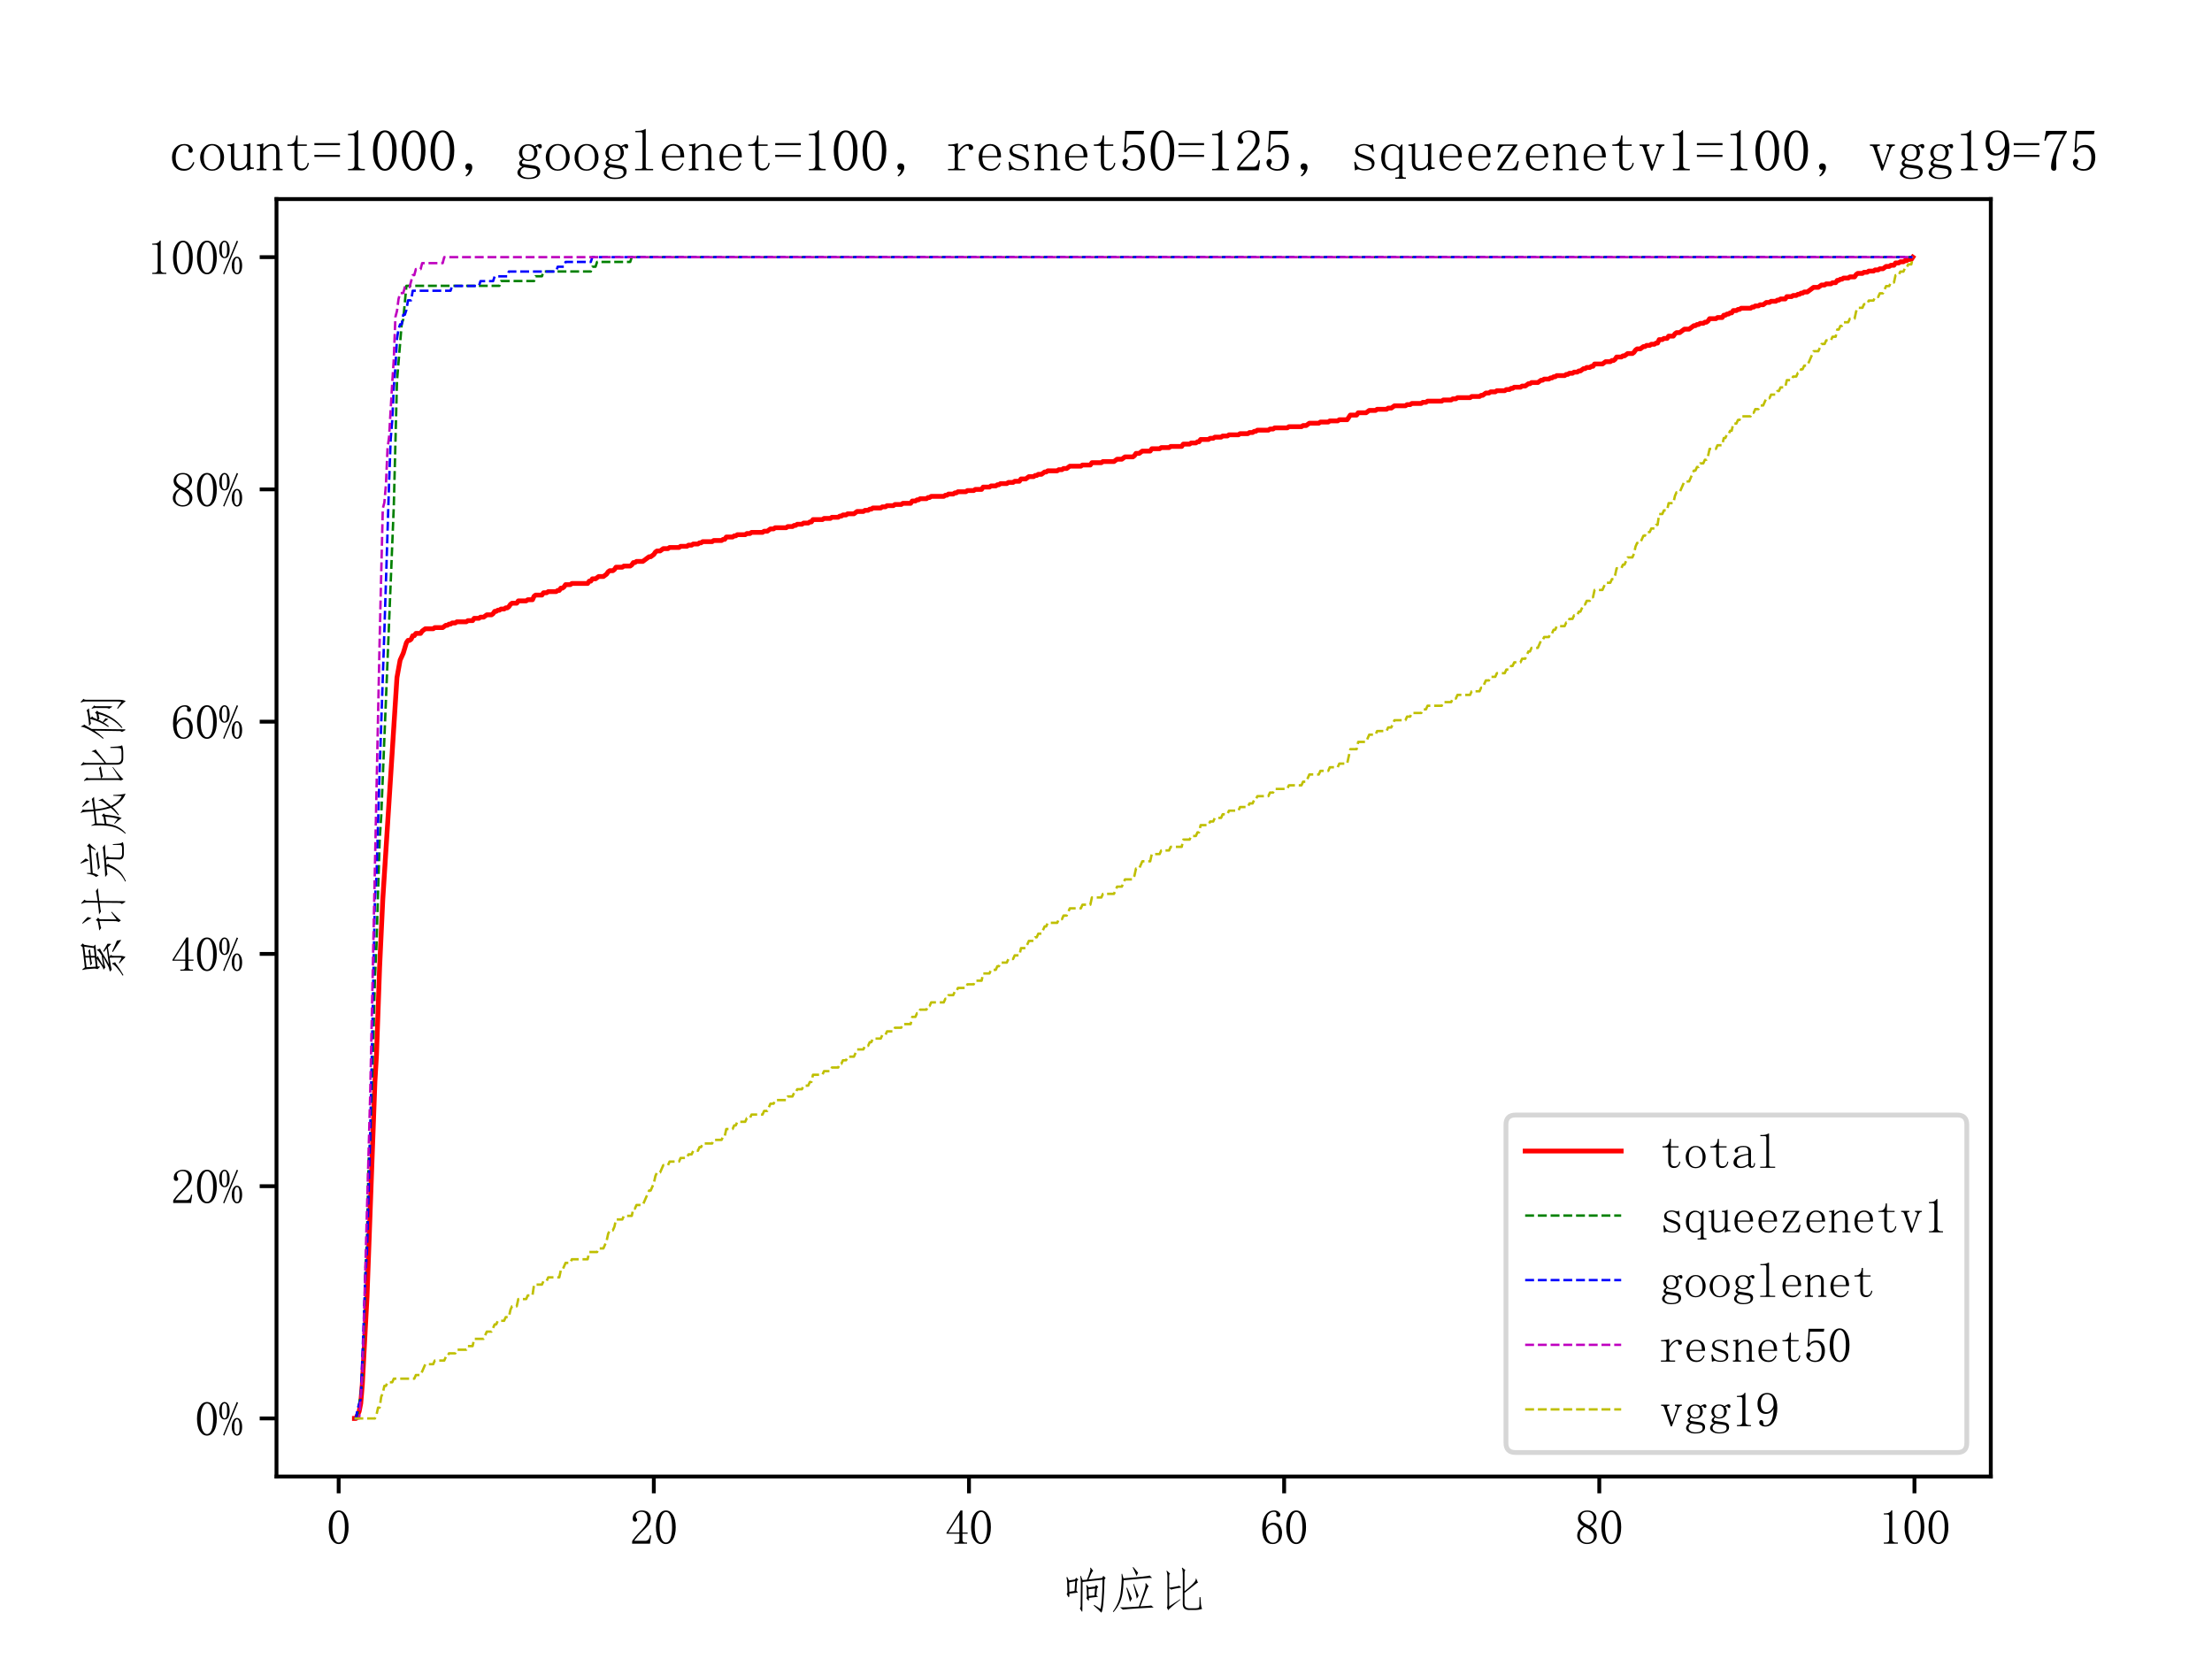 <?xml version="1.0" encoding="utf-8" standalone="no"?>
<!DOCTYPE svg PUBLIC "-//W3C//DTD SVG 1.1//EN"
  "http://www.w3.org/Graphics/SVG/1.1/DTD/svg11.dtd">
<svg xmlns:xlink="http://www.w3.org/1999/xlink" width="460.8pt" height="345.6pt" viewBox="0 0 460.8 345.6" xmlns="http://www.w3.org/2000/svg" version="1.1">
 <defs>
  <style type="text/css">*{stroke-linejoin: round; stroke-linecap: butt}</style>
 </defs>
 <g id="figure_1">
  <g id="patch_1">
   <path d="M 0 345.6 
L 460.8 345.6 
L 460.8 0 
L 0 0 
z
" style="fill: #ffffff"/>
  </g>
  <g id="axes_1">
   <g id="patch_2">
    <path d="M 57.6 307.584 
L 414.72 307.584 
L 414.72 41.472 
L 57.6 41.472 
z
" style="fill: #ffffff"/>
   </g>
   <g id="matplotlib.axis_1">
    <g id="xtick_1">
     <g id="line2d_1">
      <defs>
       <path id="mc0ac0da31e" d="M 0 0 
L 0 3.5 
" style="stroke: #000000; stroke-width: 0.8"/>
      </defs>
      <g>
       <use xlink:href="#mc0ac0da31e" x="70.55" y="307.584" style="stroke: #000000; stroke-width: 0.8"/>
      </g>
     </g>
     <g id="text_1">
      <!-- 0 -->
      <g transform="translate(68.05 321.576)scale(0.1 -0.1)">
       <defs>
        <path id="FangSong-30" d="M 1575 4125 
Q 1225 4125 987 3587 
Q 750 3050 750 2150 
Q 750 1200 987 675 
Q 1225 150 1575 150 
Q 1950 150 2162 675 
Q 2375 1200 2375 2150 
Q 2375 3050 2175 3587 
Q 1975 4125 1575 4125 
z
M 1575 -50 
Q 1025 -50 650 525 
Q 275 1100 275 2150 
Q 275 3125 637 3725 
Q 1000 4325 1575 4325 
Q 2125 4325 2487 3750 
Q 2850 3175 2850 2150 
Q 2850 1125 2487 537 
Q 2125 -50 1575 -50 
z
" transform="scale(0.016)"/>
       </defs>
       <use xlink:href="#FangSong-30"/>
      </g>
     </g>
    </g>
    <g id="xtick_2">
     <g id="line2d_2">
      <g>
       <use xlink:href="#mc0ac0da31e" x="136.203" y="307.584" style="stroke: #000000; stroke-width: 0.8"/>
      </g>
     </g>
     <g id="text_2">
      <!-- 20 -->
      <g transform="translate(131.203 321.576)scale(0.1 -0.1)">
       <defs>
        <path id="FangSong-32" d="M 2300 3225 
Q 2300 3675 2100 3912 
Q 1900 4150 1500 4150 
Q 1200 4150 987 3987 
Q 775 3825 775 3575 
Q 775 3425 862 3325 
Q 950 3225 950 3125 
Q 950 3000 887 2937 
Q 825 2875 700 2875 
Q 550 2875 462 2962 
Q 375 3050 375 3250 
Q 375 3775 750 4050 
Q 1125 4325 1550 4325 
Q 2150 4325 2437 4025 
Q 2725 3725 2725 3275 
Q 2725 2975 2587 2675 
Q 2450 2375 2150 2100 
Q 1425 1400 1037 962 
Q 650 525 575 375 
L 2050 375 
Q 2275 375 2425 550 
Q 2575 725 2625 1075 
L 2775 1075 
L 2625 0 
L 300 0 
L 300 325 
Q 425 550 712 900 
Q 1000 1250 1475 1725 
Q 1900 2150 2100 2525 
Q 2300 2900 2300 3225 
z
" transform="scale(0.016)"/>
       </defs>
       <use xlink:href="#FangSong-32"/>
       <use xlink:href="#FangSong-30" x="50"/>
      </g>
     </g>
    </g>
    <g id="xtick_3">
     <g id="line2d_3">
      <g>
       <use xlink:href="#mc0ac0da31e" x="201.856" y="307.584" style="stroke: #000000; stroke-width: 0.8"/>
      </g>
     </g>
     <g id="text_3">
      <!-- 40 -->
      <g transform="translate(196.856 321.576)scale(0.1 -0.1)">
       <defs>
        <path id="FangSong-34" d="M 2275 475 
Q 2275 300 2375 225 
Q 2475 150 2650 150 
L 2875 150 
L 2875 0 
L 1225 0 
L 1225 150 
L 1500 150 
Q 1700 150 1787 225 
Q 1875 300 1875 475 
L 1875 1300 
L 200 1300 
L 200 1425 
L 2025 4325 
L 2275 4325 
L 2275 1450 
L 2950 1450 
L 2950 1300 
L 2275 1300 
L 2275 475 
z
M 1850 3700 
L 425 1450 
L 1875 1450 
L 1875 3700 
L 1850 3700 
z
" transform="scale(0.016)"/>
       </defs>
       <use xlink:href="#FangSong-34"/>
       <use xlink:href="#FangSong-30" x="50"/>
      </g>
     </g>
    </g>
    <g id="xtick_4">
     <g id="line2d_4">
      <g>
       <use xlink:href="#mc0ac0da31e" x="267.509" y="307.584" style="stroke: #000000; stroke-width: 0.8"/>
      </g>
     </g>
     <g id="text_4">
      <!-- 60 -->
      <g transform="translate(262.509 321.576)scale(0.1 -0.1)">
       <defs>
        <path id="FangSong-36" d="M 750 1700 
Q 750 950 1012 537 
Q 1275 125 1650 125 
Q 2025 125 2225 400 
Q 2425 675 2425 1425 
Q 2425 1925 2212 2200 
Q 2000 2475 1700 2475 
Q 1425 2475 1187 2312 
Q 950 2150 750 1700 
z
M 1725 2725 
Q 2325 2725 2587 2325 
Q 2850 1925 2850 1425 
Q 2850 675 2487 312 
Q 2125 -50 1650 -50 
Q 975 -50 625 462 
Q 275 975 275 1950 
Q 275 3100 700 3712 
Q 1125 4325 1850 4325 
Q 2200 4325 2412 4125 
Q 2625 3925 2625 3775 
Q 2625 3625 2562 3550 
Q 2500 3475 2350 3475 
Q 2225 3475 2162 3537 
Q 2100 3600 2100 3725 
Q 2100 3775 2112 3825 
Q 2125 3875 2125 3925 
Q 2125 4025 2050 4087 
Q 1975 4150 1775 4150 
Q 1350 4150 1050 3762 
Q 750 3375 750 2075 
Q 900 2400 1162 2562 
Q 1425 2725 1725 2725 
z
" transform="scale(0.016)"/>
       </defs>
       <use xlink:href="#FangSong-36"/>
       <use xlink:href="#FangSong-30" x="50"/>
      </g>
     </g>
    </g>
    <g id="xtick_5">
     <g id="line2d_5">
      <g>
       <use xlink:href="#mc0ac0da31e" x="333.162" y="307.584" style="stroke: #000000; stroke-width: 0.8"/>
      </g>
     </g>
     <g id="text_5">
      <!-- 80 -->
      <g transform="translate(328.162 321.576)scale(0.1 -0.1)">
       <defs>
        <path id="FangSong-38" d="M 600 1025 
Q 600 625 862 375 
Q 1125 125 1525 125 
Q 2000 125 2212 375 
Q 2425 625 2425 1000 
Q 2425 1325 2125 1625 
Q 1825 1925 1225 2175 
Q 925 1975 762 1675 
Q 600 1375 600 1025 
z
M 2800 1075 
Q 2800 600 2450 275 
Q 2100 -50 1525 -50 
Q 1000 -50 625 275 
Q 250 600 250 1025 
Q 250 1450 462 1750 
Q 675 2050 1075 2275 
Q 725 2450 537 2712 
Q 350 2975 350 3300 
Q 350 3725 675 4025 
Q 1000 4325 1575 4325 
Q 2100 4325 2425 4025 
Q 2750 3725 2750 3300 
Q 2750 3000 2562 2737 
Q 2375 2475 1975 2275 
Q 2400 2025 2600 1725 
Q 2800 1425 2800 1075 
z
M 2400 3275 
Q 2400 3625 2200 3887 
Q 2000 4150 1575 4150 
Q 1100 4150 900 3900 
Q 700 3650 700 3375 
Q 700 3100 987 2837 
Q 1275 2575 1800 2375 
Q 2100 2525 2250 2750 
Q 2400 2975 2400 3275 
z
" transform="scale(0.016)"/>
       </defs>
       <use xlink:href="#FangSong-38"/>
       <use xlink:href="#FangSong-30" x="50"/>
      </g>
     </g>
    </g>
    <g id="xtick_6">
     <g id="line2d_6">
      <g>
       <use xlink:href="#mc0ac0da31e" x="398.816" y="307.584" style="stroke: #000000; stroke-width: 0.8"/>
      </g>
     </g>
     <g id="text_6">
      <!-- 100 -->
      <g transform="translate(391.316 321.576)scale(0.1 -0.1)">
       <defs>
        <path id="FangSong-31" d="M 1800 4350 
L 1800 550 
Q 1800 350 1925 250 
Q 2050 150 2275 150 
L 2525 150 
L 2525 0 
L 700 0 
L 700 150 
L 925 150 
Q 1175 150 1287 250 
Q 1400 350 1400 550 
L 1400 3575 
Q 1400 3675 1337 3737 
Q 1275 3800 1150 3800 
L 700 3800 
L 700 3950 
L 925 3950 
Q 1225 3950 1412 4050 
Q 1600 4150 1700 4350 
L 1800 4350 
z
" transform="scale(0.016)"/>
       </defs>
       <use xlink:href="#FangSong-31"/>
       <use xlink:href="#FangSong-30" x="50"/>
       <use xlink:href="#FangSong-30" x="100"/>
      </g>
     </g>
    </g>
    <g id="text_7">
     <!-- 响应比 -->
     <g transform="translate(221.16 334.873)scale(0.1 -0.1)">
      <defs>
       <path id="FangSong-54cd" d="M 2700 -200 
Q 2725 -650 2625 -525 
L 2375 -125 
Q 2500 50 2475 350 
L 2500 3200 
Q 2500 3625 2425 4100 
L 2500 4125 
L 2725 3575 
L 3300 3625 
Q 3550 4225 3675 4637 
Q 3800 5050 3700 5150 
L 3775 5200 
L 4125 4750 
Q 4050 4800 3900 4512 
Q 3750 4225 3500 3650 
L 5275 3850 
L 5425 4125 
L 5725 3850 
L 5575 3650 
Q 5500 -175 5175 -675 
Q 4800 -275 4175 250 
L 4225 350 
L 5050 -175 
Q 5275 525 5325 3625 
L 2725 3325 
L 2700 -200 
z
M 725 3250 
Q 725 3575 625 3925 
L 725 3975 
L 950 3525 
L 1750 3650 
L 1875 3875 
L 2175 3650 
L 2000 3450 
L 1925 2175 
L 2125 1950 
L 1000 1800 
Q 1025 1275 900 1350 
L 650 1750 
Q 775 1850 750 2150 
L 725 3250 
z
M 3550 1250 
Q 3575 950 3500 875 
L 3225 1200 
Q 3300 1350 3300 1525 
L 3275 2325 
Q 3275 2700 3200 2875 
L 3275 2925 
L 3500 2625 
L 4350 2725 
L 4500 2925 
L 4775 2675 
L 4600 2475 
L 4525 1575 
L 4750 1400 
L 3550 1250 
z
M 975 3275 
L 1000 2050 
L 1675 2150 
L 1775 3425 
L 975 3275 
z
M 4350 2475 
L 3500 2375 
L 3525 1500 
L 4275 1575 
L 4350 2475 
z
" transform="scale(0.016)"/>
       <path id="FangSong-5e94" d="M 1625 4400 
L 1800 3800 
Q 5075 4050 5200 4175 
L 5525 3850 
Q 5200 3900 1825 3550 
Q 1775 2450 1675 1825 
Q 1575 1200 1312 612 
Q 1050 25 500 -600 
L 425 -525 
Q 850 50 1100 675 
Q 1350 1300 1425 1862 
Q 1500 2425 1550 3150 
Q 1600 3875 1550 4375 
L 1625 4400 
z
M 4725 3175 
L 5100 2725 
Q 5000 2800 4750 2112 
Q 4500 1425 4000 150 
Q 5425 225 5400 275 
L 5725 0 
Q 5425 0 3687 -112 
Q 1950 -225 1725 -275 
L 1350 25 
Q 2150 0 3800 125 
Q 4300 1500 4525 2200 
Q 4750 2900 4650 3125 
L 4725 3175 
z
M 2900 1150 
Q 2800 975 2650 725 
Q 2450 1625 2175 2550 
L 2275 2575 
Q 2600 1850 2900 1150 
z
M 3775 1550 
Q 3675 1350 3525 1150 
Q 3475 1600 3075 3050 
L 3150 3075 
Q 3475 2300 3775 1550 
z
M 3500 4100 
Q 3275 4675 3000 5225 
L 3075 5275 
Q 3375 4900 3700 4525 
Q 3600 4325 3500 4100 
z
" transform="scale(0.016)"/>
       <path id="FangSong-6bd4" d="M 3500 2125 
Q 3925 2425 4487 2975 
Q 5050 3525 4950 3750 
L 5025 3775 
L 5250 3225 
Q 5175 3250 4875 3000 
Q 4575 2750 4287 2525 
Q 4000 2300 3500 1900 
L 3500 575 
Q 3475 -100 4150 -100 
L 4800 -100 
Q 5275 -100 5375 12 
Q 5475 125 5450 1350 
L 5575 1350 
Q 5600 825 5637 412 
Q 5675 0 5800 -175 
Q 5375 -325 4800 -325 
L 4150 -325 
Q 3225 -350 3275 550 
L 3275 4300 
Q 3275 4875 3150 5150 
L 3200 5200 
L 3625 4850 
Q 3475 4825 3500 4250 
L 3500 2125 
z
M 1500 2575 
Q 1900 2625 2337 2712 
Q 2775 2800 2800 2850 
L 3075 2600 
Q 2875 2575 2350 2475 
Q 1825 2375 1775 2325 
L 1500 2525 
L 1500 150 
L 2925 1075 
L 2975 1025 
Q 1550 -75 1375 -350 
L 1200 0 
Q 1275 75 1275 350 
L 1275 3925 
Q 1275 4475 1150 4750 
L 1200 4800 
L 1625 4400 
Q 1475 4375 1500 3925 
L 1500 2575 
z
" transform="scale(0.016)"/>
      </defs>
      <use xlink:href="#FangSong-54cd"/>
      <use xlink:href="#FangSong-5e94" x="100"/>
      <use xlink:href="#FangSong-6bd4" x="200"/>
     </g>
    </g>
   </g>
   <g id="matplotlib.axis_2">
    <g id="ytick_1">
     <g id="line2d_7">
      <defs>
       <path id="m446c6d6b34" d="M 0 0 
L -3.5 0 
" style="stroke: #000000; stroke-width: 0.8"/>
      </defs>
      <g>
       <use xlink:href="#m446c6d6b34" x="57.6" y="295.488" style="stroke: #000000; stroke-width: 0.8"/>
      </g>
     </g>
     <g id="text_8">
      <!-- 0% -->
      <g transform="translate(40.6 298.984)scale(0.1 -0.1)">
       <defs>
        <path id="FangSong-25" d="M 725 4150 
Q 575 4150 475 3950 
Q 375 3750 375 3200 
Q 375 2575 487 2387 
Q 600 2200 725 2200 
Q 900 2200 987 2425 
Q 1075 2650 1075 3200 
Q 1075 3650 1012 3900 
Q 950 4150 725 4150 
z
M 1400 3175 
Q 1400 2725 1250 2387 
Q 1100 2050 725 2050 
Q 425 2050 237 2350 
Q 50 2650 50 3175 
Q 50 3725 250 4025 
Q 450 4325 725 4325 
Q 1025 4325 1212 4012 
Q 1400 3700 1400 3175 
z
M 2700 1100 
Q 2700 1525 2625 1800 
Q 2550 2075 2350 2075 
Q 2200 2075 2100 1837 
Q 2000 1600 2000 1100 
Q 2000 475 2112 300 
Q 2225 125 2350 125 
Q 2525 125 2612 337 
Q 2700 550 2700 1100 
z
M 3025 1075 
Q 3025 575 2850 262 
Q 2675 -50 2350 -50 
Q 2075 -50 1875 262 
Q 1675 575 1675 1075 
Q 1675 1625 1875 1937 
Q 2075 2250 2350 2250 
Q 2650 2250 2837 1925 
Q 3025 1600 3025 1075 
z
M 2500 4250 
L 700 -50 
L 550 25 
L 2325 4325 
L 2500 4250 
z
" transform="scale(0.016)"/>
       </defs>
       <use xlink:href="#FangSong-30"/>
       <use xlink:href="#FangSong-25" x="50"/>
      </g>
     </g>
    </g>
    <g id="ytick_2">
     <g id="line2d_8">
      <g>
       <use xlink:href="#m446c6d6b34" x="57.6" y="247.104" style="stroke: #000000; stroke-width: 0.8"/>
      </g>
     </g>
     <g id="text_9">
      <!-- 20% -->
      <g transform="translate(35.6 250.6)scale(0.1 -0.1)">
       <use xlink:href="#FangSong-32"/>
       <use xlink:href="#FangSong-30" x="50"/>
       <use xlink:href="#FangSong-25" x="100"/>
      </g>
     </g>
    </g>
    <g id="ytick_3">
     <g id="line2d_9">
      <g>
       <use xlink:href="#m446c6d6b34" x="57.6" y="198.72" style="stroke: #000000; stroke-width: 0.8"/>
      </g>
     </g>
     <g id="text_10">
      <!-- 40% -->
      <g transform="translate(35.6 202.216)scale(0.1 -0.1)">
       <use xlink:href="#FangSong-34"/>
       <use xlink:href="#FangSong-30" x="50"/>
       <use xlink:href="#FangSong-25" x="100"/>
      </g>
     </g>
    </g>
    <g id="ytick_4">
     <g id="line2d_10">
      <g>
       <use xlink:href="#m446c6d6b34" x="57.6" y="150.336" style="stroke: #000000; stroke-width: 0.8"/>
      </g>
     </g>
     <g id="text_11">
      <!-- 60% -->
      <g transform="translate(35.6 153.832)scale(0.1 -0.1)">
       <use xlink:href="#FangSong-36"/>
       <use xlink:href="#FangSong-30" x="50"/>
       <use xlink:href="#FangSong-25" x="100"/>
      </g>
     </g>
    </g>
    <g id="ytick_5">
     <g id="line2d_11">
      <g>
       <use xlink:href="#m446c6d6b34" x="57.6" y="101.952" style="stroke: #000000; stroke-width: 0.8"/>
      </g>
     </g>
     <g id="text_12">
      <!-- 80% -->
      <g transform="translate(35.6 105.448)scale(0.1 -0.1)">
       <use xlink:href="#FangSong-38"/>
       <use xlink:href="#FangSong-30" x="50"/>
       <use xlink:href="#FangSong-25" x="100"/>
      </g>
     </g>
    </g>
    <g id="ytick_6">
     <g id="line2d_12">
      <g>
       <use xlink:href="#m446c6d6b34" x="57.6" y="53.568" style="stroke: #000000; stroke-width: 0.8"/>
      </g>
     </g>
     <g id="text_13">
      <!-- 100% -->
      <g transform="translate(30.6 57.064)scale(0.1 -0.1)">
       <use xlink:href="#FangSong-31"/>
       <use xlink:href="#FangSong-30" x="50"/>
       <use xlink:href="#FangSong-30" x="100"/>
       <use xlink:href="#FangSong-25" x="150"/>
      </g>
     </g>
    </g>
    <g id="text_14">
     <!-- 累计完成比例 -->
     <g transform="translate(25.155 204.528)rotate(-90)scale(0.1 -0.1)">
      <defs>
       <path id="FangSong-7d2f" d="M 4525 4975 
L 4700 5225 
L 5000 4950 
L 4825 4775 
L 4625 3550 
L 4850 3300 
L 3175 3150 
L 3375 2975 
Q 3200 2925 2862 2725 
Q 2525 2525 2075 2275 
L 3475 2500 
Q 3750 2675 3900 2800 
Q 4050 2925 4100 3075 
L 4175 3100 
L 4325 2700 
Q 4200 2675 3500 2237 
Q 2800 1800 2275 1550 
L 4375 1825 
L 3900 2175 
L 4000 2275 
Q 4625 1900 4950 1725 
Q 4975 1475 4925 1225 
Q 4800 1375 4500 1675 
L 3250 1475 
L 3525 1300 
Q 3375 1200 3375 875 
L 3375 25 
Q 3375 -325 3225 -625 
Q 2975 -325 2400 150 
L 2450 250 
L 3050 -75 
Q 3150 -125 3150 0 
L 3150 925 
Q 3150 1300 3125 1450 
Q 1875 1275 1575 1175 
L 1325 1425 
L 1850 1550 
Q 2175 1700 3250 2300 
Q 2075 2100 1875 2000 
L 1575 2250 
L 1800 2300 
Q 2150 2475 3025 3125 
L 2000 3025 
Q 2000 2675 1950 2700 
Q 1900 2725 1650 3025 
Q 1725 3250 1725 3425 
L 1650 4400 
Q 1625 4675 1525 4950 
L 1625 5000 
L 1875 4675 
L 4525 4975 
z
M 3150 3375 
L 3150 3875 
Q 2525 3800 2400 3725 
L 2100 3975 
Q 2500 3975 3150 4075 
L 3150 4600 
L 1900 4450 
L 1975 3250 
L 3150 3375 
z
M 3375 4100 
Q 3950 4175 4025 4225 
L 4275 4000 
Q 3950 3975 3375 3900 
L 3375 3400 
L 4400 3500 
L 4575 4750 
L 3375 4600 
L 3375 4100 
z
M 5450 -75 
Q 4975 325 3875 1025 
L 3950 1125 
Q 4850 700 5350 500 
Q 5425 250 5450 -75 
z
M 800 -250 
Q 1350 75 1825 500 
Q 2300 925 2325 1125 
L 2400 1150 
L 2550 725 
Q 2425 700 2075 425 
Q 1725 150 875 -350 
L 800 -250 
z
" transform="scale(0.016)"/>
       <path id="FangSong-8ba1" d="M 4075 4200 
Q 4100 4825 3900 5100 
L 3975 5150 
L 4450 4725 
Q 4275 4600 4300 4200 
L 4275 3000 
Q 5525 3200 5575 3250 
L 5950 2950 
Q 5725 2975 4275 2800 
L 4250 -425 
Q 4250 -700 4150 -575 
L 3875 -150 
Q 4050 50 4025 300 
L 4050 2750 
Q 2975 2625 2900 2575 
L 2525 2825 
Q 2850 2825 4050 2975 
L 4075 4200 
z
M 1775 3250 
L 2100 2950 
L 1900 2750 
L 1875 550 
L 2825 1250 
L 2875 1175 
Q 1875 250 1750 -25 
L 1525 275 
Q 1625 375 1650 625 
L 1675 2775 
Q 900 2625 750 2550 
L 425 2800 
Q 850 2825 1650 3000 
L 1775 3250 
z
M 2025 3800 
Q 1825 4300 1325 4950 
L 1375 5025 
Q 1925 4575 2175 4300 
Q 2125 4000 2025 3800 
z
" transform="scale(0.016)"/>
       <path id="FangSong-5b8c" d="M 5375 2050 
Q 4925 2050 3550 1950 
L 3850 1750 
Q 3725 1600 3700 1375 
L 3675 275 
Q 3650 -125 4075 -175 
L 4925 -175 
Q 5300 -150 5312 62 
Q 5325 275 5325 1025 
L 5425 1025 
Q 5450 750 5475 337 
Q 5500 -75 5700 -275 
Q 5400 -375 5000 -400 
L 4075 -400 
Q 3425 -350 3425 150 
L 3475 1450 
Q 3475 1775 3425 1925 
L 2675 1850 
L 2875 1650 
Q 2750 1550 2600 1200 
Q 2450 850 2025 312 
Q 1600 -225 600 -675 
L 550 -575 
Q 1525 -100 1987 625 
Q 2450 1350 2525 1850 
Q 1550 1775 1500 1725 
L 1150 2025 
Q 1625 2025 3212 2150 
Q 4800 2275 5000 2350 
L 5375 2050 
z
M 1650 3650 
Q 1550 3125 1325 2875 
L 1150 3250 
Q 1450 3425 1575 4400 
L 1675 4400 
L 1675 3900 
L 5025 4150 
L 5175 4400 
L 5525 4075 
Q 5375 4050 4725 3250 
L 4650 3325 
L 4975 3900 
L 1650 3650 
z
M 4475 2975 
Q 4225 2975 3412 2875 
Q 2600 2775 2400 2725 
L 2050 2975 
Q 2575 2975 3200 3075 
Q 3825 3175 4150 3225 
L 4475 2975 
z
M 3550 4575 
Q 3475 4350 3300 4150 
Q 3225 4475 2900 5200 
L 2975 5250 
Q 3350 4825 3550 4575 
z
" transform="scale(0.016)"/>
       <path id="FangSong-6210" d="M 5575 975 
Q 5600 -150 5750 -625 
Q 4650 -225 4000 1075 
Q 3625 650 2975 225 
L 2925 325 
Q 3525 825 3900 1300 
Q 3600 2275 3500 3300 
L 1875 3125 
Q 1875 2625 1825 2100 
L 2725 2250 
L 2875 2475 
L 3175 2225 
L 3000 2050 
Q 2850 475 2575 -125 
Q 2225 400 1825 775 
L 1875 850 
L 2475 400 
Q 2650 875 2750 2000 
L 1825 1850 
Q 1675 250 600 -650 
L 525 -600 
Q 1250 250 1425 987 
Q 1600 1725 1625 2612 
Q 1650 3500 1550 3800 
L 1625 3825 
L 1850 3350 
L 3450 3525 
Q 3400 4150 3375 4562 
Q 3350 4975 3225 5200 
L 3275 5225 
L 3725 4900 
Q 3625 4925 3637 4575 
Q 3650 4225 3675 3550 
Q 4900 3700 5050 3775 
L 5325 3475 
Q 4775 3475 3725 3325 
Q 3775 2425 4075 1525 
Q 4500 2025 4687 2325 
Q 4875 2625 4800 2850 
L 4875 2875 
L 5125 2325 
Q 5075 2400 4850 2125 
Q 4625 1850 4150 1275 
Q 4625 225 5425 -125 
L 5475 975 
L 5575 975 
z
M 4100 5000 
Q 4525 4700 4875 4450 
Q 4825 4250 4750 4025 
Q 4400 4525 4025 4950 
L 4100 5000 
z
" transform="scale(0.016)"/>
       <path id="FangSong-4f8b" d="M 3050 2000 
Q 3025 1800 2975 1600 
Q 2775 1900 2525 2250 
Q 2300 1875 2025 1550 
L 1925 1625 
Q 2675 2725 2975 3975 
Q 2475 3925 2375 3875 
L 2050 4125 
Q 2375 4125 3162 4225 
Q 3950 4325 4100 4450 
L 4350 4125 
Q 4050 4150 3100 3975 
L 3300 3700 
Q 3200 3675 3125 3525 
Q 3050 3375 2925 3050 
L 3625 3150 
L 3775 3350 
L 4050 3075 
L 3875 2900 
Q 3300 825 1850 -225 
L 1800 -100 
Q 3100 975 3625 2900 
Q 3150 2825 3025 2775 
L 2875 2925 
Q 2775 2675 2575 2350 
Q 2900 2125 3050 2000 
z
M 1275 -150 
Q 1425 25 1400 225 
L 1450 3425 
Q 1025 2800 475 2225 
L 400 2325 
Q 875 2850 1450 3887 
Q 2025 4925 1925 5150 
L 2000 5175 
L 2250 4700 
Q 2200 4725 2062 4475 
Q 1925 4225 1675 3800 
L 1625 -325 
Q 1650 -675 1525 -600 
L 1275 -150 
z
M 5475 250 
Q 5475 -300 5300 -650 
Q 4900 -100 4300 375 
L 4350 475 
L 5200 -75 
Q 5250 250 5250 575 
L 5250 4350 
Q 5275 4950 5100 5150 
L 5175 5225 
L 5600 4850 
Q 5450 4775 5475 4325 
L 5475 250 
z
M 4300 1525 
Q 4400 1650 4400 1900 
L 4400 3075 
Q 4425 3525 4300 3750 
L 4350 3800 
L 4725 3450 
Q 4600 3350 4625 3025 
L 4625 1375 
Q 4625 1050 4550 1125 
L 4300 1525 
z
" transform="scale(0.016)"/>
      </defs>
      <use xlink:href="#FangSong-7d2f"/>
      <use xlink:href="#FangSong-8ba1" x="100"/>
      <use xlink:href="#FangSong-5b8c" x="200"/>
      <use xlink:href="#FangSong-6210" x="300"/>
      <use xlink:href="#FangSong-6bd4" x="400"/>
      <use xlink:href="#FangSong-4f8b" x="500"/>
     </g>
    </g>
   </g>
   <g id="line2d_13">
    <path d="M 73.833 295.488 
L 74.161 295.488 
L 74.818 294.036 
L 75.146 292.343 
L 75.474 288.472 
L 76.459 270.086 
L 78.1 225.331 
L 78.428 219.767 
L 79.085 201.381 
L 79.742 187.35 
L 82.696 141.143 
L 83.352 137.514 
L 84.009 136.063 
L 84.665 133.885 
L 84.994 133.402 
L 85.322 133.402 
L 85.65 133.16 
L 85.979 132.434 
L 86.307 132.434 
L 86.635 131.95 
L 87.62 131.95 
L 87.948 131.466 
L 88.605 130.982 
L 90.246 130.982 
L 90.574 130.74 
L 92.216 130.74 
L 92.872 130.257 
L 93.2 130.257 
L 93.529 130.015 
L 93.857 130.015 
L 94.185 129.773 
L 94.842 129.773 
L 95.17 129.531 
L 97.14 129.531 
L 97.468 129.289 
L 98.453 129.289 
L 98.781 128.805 
L 99.766 128.805 
L 100.094 128.563 
L 100.75 128.563 
L 101.407 128.079 
L 102.392 128.079 
L 102.72 127.837 
L 103.048 127.354 
L 103.377 127.354 
L 103.705 127.112 
L 104.033 127.112 
L 104.361 126.87 
L 105.018 126.87 
L 105.346 126.628 
L 105.674 126.628 
L 106.003 126.386 
L 106.331 125.902 
L 106.659 125.66 
L 107.644 125.66 
L 107.972 125.176 
L 109.614 125.176 
L 109.942 124.934 
L 110.927 124.934 
L 111.255 124.209 
L 111.583 123.967 
L 112.896 123.967 
L 113.225 123.483 
L 113.881 123.483 
L 114.209 123.241 
L 115.851 123.241 
L 116.179 122.999 
L 116.507 122.999 
L 116.836 122.515 
L 117.164 122.515 
L 117.492 122.273 
L 117.82 121.789 
L 118.805 121.789 
L 119.133 121.548 
L 122.416 121.548 
L 122.744 121.064 
L 123.073 121.064 
L 123.401 120.58 
L 124.057 120.58 
L 124.714 120.096 
L 125.699 120.096 
L 126.355 119.612 
L 126.683 119.128 
L 127.012 118.886 
L 127.668 118.886 
L 127.997 118.644 
L 128.325 118.161 
L 129.638 118.161 
L 129.966 117.919 
L 131.279 117.919 
L 131.607 117.677 
L 131.936 117.193 
L 132.264 117.193 
L 132.592 116.951 
L 133.905 116.951 
L 135.218 115.983 
L 135.547 115.983 
L 136.203 115.5 
L 136.531 115.016 
L 136.86 114.774 
L 137.516 114.774 
L 138.173 114.29 
L 139.158 114.29 
L 139.486 114.048 
L 141.455 114.048 
L 141.784 113.806 
L 143.097 113.806 
L 143.425 113.564 
L 144.082 113.564 
L 144.41 113.322 
L 145.395 113.322 
L 145.723 113.08 
L 146.051 113.08 
L 146.379 112.838 
L 148.349 112.838 
L 148.677 112.596 
L 150.319 112.596 
L 150.647 112.355 
L 150.975 112.355 
L 151.303 111.871 
L 152.616 111.871 
L 152.945 111.629 
L 153.273 111.629 
L 153.601 111.387 
L 155.243 111.387 
L 155.571 111.145 
L 156.227 111.145 
L 156.556 110.903 
L 158.853 110.903 
L 159.182 110.661 
L 159.838 110.661 
L 160.495 110.177 
L 161.151 110.177 
L 161.48 109.935 
L 163.777 109.935 
L 164.106 109.693 
L 165.091 109.693 
L 165.419 109.452 
L 165.747 109.452 
L 166.075 109.21 
L 167.06 109.21 
L 167.388 108.968 
L 168.373 108.968 
L 168.701 108.726 
L 169.03 108.726 
L 169.358 108.242 
L 171.328 108.242 
L 171.656 108 
L 172.969 108 
L 173.297 107.758 
L 174.61 107.758 
L 174.938 107.516 
L 175.267 107.516 
L 175.595 107.274 
L 176.252 107.274 
L 176.58 107.032 
L 177.893 107.032 
L 178.549 106.548 
L 179.862 106.548 
L 180.191 106.307 
L 180.847 106.307 
L 181.176 106.065 
L 181.504 106.065 
L 181.832 105.823 
L 183.473 105.823 
L 183.802 105.581 
L 184.458 105.581 
L 184.786 105.339 
L 186.1 105.339 
L 186.428 105.097 
L 187.741 105.097 
L 188.069 104.855 
L 189.71 104.855 
L 190.039 104.371 
L 190.695 104.371 
L 191.023 104.129 
L 191.352 104.129 
L 191.68 103.887 
L 192.993 103.887 
L 193.321 103.645 
L 193.65 103.645 
L 193.978 103.404 
L 196.604 103.404 
L 196.932 103.162 
L 197.261 103.162 
L 197.589 102.92 
L 198.574 102.92 
L 198.902 102.678 
L 199.23 102.678 
L 199.558 102.436 
L 201.2 102.436 
L 201.528 102.194 
L 202.841 102.194 
L 203.169 101.952 
L 204.482 101.952 
L 204.811 101.468 
L 206.124 101.468 
L 206.452 101.226 
L 207.437 101.226 
L 207.765 100.984 
L 208.093 100.984 
L 208.422 100.742 
L 209.735 100.742 
L 210.063 100.5 
L 211.048 100.5 
L 211.376 100.259 
L 212.361 100.259 
L 212.689 99.775 
L 213.674 99.775 
L 214.33 99.291 
L 215.315 99.291 
L 215.643 99.049 
L 215.972 99.049 
L 216.3 98.807 
L 216.956 98.807 
L 217.613 98.323 
L 217.941 98.323 
L 218.27 98.081 
L 220.239 98.081 
L 220.567 97.839 
L 221.224 97.839 
L 221.552 97.597 
L 222.209 97.597 
L 222.865 97.114 
L 225.163 97.114 
L 225.491 96.872 
L 227.133 96.872 
L 227.461 96.388 
L 229.431 96.388 
L 229.759 96.146 
L 232.057 96.146 
L 232.713 95.662 
L 233.698 95.662 
L 234.355 95.178 
L 235.996 95.178 
L 236.324 94.936 
L 236.652 94.452 
L 237.309 94.452 
L 237.965 93.969 
L 239.607 93.969 
L 239.935 93.485 
L 241.576 93.485 
L 241.905 93.243 
L 243.546 93.243 
L 243.874 93.001 
L 246.172 93.001 
L 246.5 92.517 
L 247.813 92.517 
L 248.142 92.275 
L 249.126 92.275 
L 249.455 92.033 
L 249.783 92.033 
L 250.111 91.549 
L 251.753 91.549 
L 252.081 91.308 
L 252.737 91.308 
L 253.066 91.066 
L 254.379 91.066 
L 254.707 90.824 
L 255.692 90.824 
L 256.02 90.582 
L 257.99 90.582 
L 258.318 90.34 
L 259.959 90.34 
L 260.288 90.098 
L 260.944 90.098 
L 261.272 89.856 
L 261.601 89.856 
L 261.929 89.614 
L 264.227 89.614 
L 264.555 89.372 
L 265.211 89.372 
L 265.54 89.13 
L 268.166 89.13 
L 268.494 88.888 
L 271.12 88.888 
L 271.449 88.646 
L 272.105 88.646 
L 272.762 88.163 
L 274.731 88.163 
L 275.059 87.921 
L 276.701 87.921 
L 277.029 87.679 
L 278.67 87.679 
L 278.999 87.437 
L 280.64 87.437 
L 281.297 86.469 
L 282.61 86.469 
L 282.938 85.985 
L 284.579 85.985 
L 285.236 85.501 
L 286.549 85.501 
L 286.877 85.26 
L 288.847 85.26 
L 289.175 85.018 
L 289.831 85.018 
L 290.488 84.534 
L 292.786 84.534 
L 293.114 84.292 
L 293.771 84.292 
L 294.099 84.05 
L 296.068 84.05 
L 296.397 83.808 
L 297.053 83.808 
L 297.382 83.566 
L 300.336 83.566 
L 300.664 83.324 
L 302.305 83.324 
L 302.634 83.082 
L 303.29 83.082 
L 303.619 82.84 
L 306.245 82.84 
L 306.573 82.598 
L 308.214 82.598 
L 308.543 82.356 
L 308.871 82.356 
L 309.527 81.873 
L 310.184 81.873 
L 310.512 81.631 
L 311.497 81.631 
L 311.825 81.389 
L 313.467 81.389 
L 313.795 81.147 
L 314.451 81.147 
L 314.78 80.905 
L 315.108 80.905 
L 315.436 80.663 
L 316.749 80.663 
L 317.077 80.421 
L 317.734 80.421 
L 318.39 79.937 
L 318.719 79.937 
L 319.047 79.695 
L 320.36 79.695 
L 321.017 79.212 
L 321.345 79.212 
L 321.673 78.97 
L 322.658 78.97 
L 322.986 78.728 
L 323.314 78.728 
L 323.643 78.486 
L 323.971 78.486 
L 324.299 78.244 
L 325.941 78.244 
L 326.269 78.002 
L 326.597 78.002 
L 326.925 77.76 
L 327.582 77.76 
L 327.91 77.518 
L 328.567 77.518 
L 328.895 77.276 
L 329.223 77.276 
L 329.88 76.792 
L 330.208 76.792 
L 330.536 76.55 
L 331.193 76.55 
L 331.521 76.308 
L 331.849 76.308 
L 332.178 75.825 
L 333.819 75.825 
L 334.476 75.341 
L 335.46 75.341 
L 335.789 75.099 
L 336.117 75.099 
L 336.445 74.857 
L 336.773 74.373 
L 337.758 74.373 
L 338.086 74.131 
L 338.415 74.131 
L 339.071 73.647 
L 340.056 73.647 
L 340.384 73.405 
L 340.713 72.922 
L 341.041 72.68 
L 341.697 72.68 
L 342.354 72.196 
L 342.682 72.196 
L 343.01 71.954 
L 343.667 71.954 
L 343.995 71.712 
L 344.652 71.712 
L 344.98 71.47 
L 345.308 71.47 
L 345.637 70.744 
L 346.293 70.744 
L 346.621 70.502 
L 347.278 70.502 
L 347.606 70.019 
L 348.591 70.019 
L 348.919 69.535 
L 349.247 69.293 
L 349.904 69.293 
L 350.889 68.567 
L 351.874 68.567 
L 352.858 67.841 
L 353.187 67.841 
L 353.515 67.599 
L 353.843 67.599 
L 354.171 67.357 
L 354.828 67.357 
L 355.156 67.116 
L 355.484 67.116 
L 355.813 66.874 
L 356.141 66.39 
L 357.454 66.39 
L 357.782 66.148 
L 358.767 66.148 
L 359.095 65.664 
L 359.424 65.664 
L 359.752 65.422 
L 360.08 65.422 
L 360.408 65.18 
L 360.737 65.18 
L 361.065 64.696 
L 361.722 64.696 
L 362.05 64.454 
L 362.378 64.454 
L 362.706 64.212 
L 364.676 64.212 
L 365.004 63.971 
L 365.332 63.971 
L 365.661 63.729 
L 366.317 63.729 
L 366.646 63.487 
L 367.302 63.487 
L 367.959 63.003 
L 368.615 63.003 
L 368.943 62.761 
L 369.928 62.761 
L 370.256 62.519 
L 370.585 62.519 
L 370.913 62.277 
L 371.898 62.277 
L 372.226 61.793 
L 373.211 61.793 
L 373.539 61.551 
L 374.196 61.551 
L 374.524 61.309 
L 374.852 61.309 
L 375.18 61.068 
L 375.509 61.068 
L 375.837 60.826 
L 376.493 60.826 
L 377.807 59.858 
L 378.791 59.858 
L 379.448 59.374 
L 380.104 59.374 
L 380.433 59.132 
L 381.417 59.132 
L 381.746 58.89 
L 382.402 58.89 
L 382.731 58.406 
L 383.059 58.406 
L 383.387 58.164 
L 383.715 58.164 
L 384.044 57.923 
L 385.028 57.923 
L 385.357 57.681 
L 386.341 57.681 
L 386.67 57.197 
L 386.998 56.955 
L 387.983 56.955 
L 388.311 56.713 
L 388.968 56.713 
L 389.296 56.471 
L 390.281 56.471 
L 390.609 56.229 
L 391.265 56.229 
L 391.594 55.987 
L 392.25 55.987 
L 392.907 55.503 
L 393.563 55.503 
L 393.892 55.261 
L 394.548 55.261 
L 394.876 54.778 
L 395.533 54.778 
L 395.861 54.536 
L 396.518 54.536 
L 396.846 54.294 
L 397.174 54.294 
L 397.502 54.052 
L 398.159 54.052 
L 398.487 53.568 
L 398.487 53.568 
" clip-path="url(#p6ee7de3515)" style="fill: none; stroke: #ff0000; stroke-linecap: square"/>
   </g>
   <g id="line2d_14">
    <path d="M 73.833 295.488 
L 74.161 295.488 
L 74.489 294.492 
L 75.146 290.51 
L 75.474 287.524 
L 75.802 278.564 
L 76.131 264.626 
L 76.459 257.657 
L 76.787 241.728 
L 77.115 237.746 
L 77.772 216.839 
L 78.1 203.897 
L 78.428 196.928 
L 79.085 175.026 
L 79.413 170.048 
L 82.039 105.337 
L 82.696 79.452 
L 83.681 67.506 
L 84.009 66.51 
L 84.665 59.541 
L 104.033 59.541 
L 104.361 58.546 
L 111.255 58.546 
L 111.583 57.55 
L 112.896 57.55 
L 113.225 56.555 
L 123.073 56.555 
L 123.401 55.559 
L 124.057 55.559 
L 124.386 54.564 
L 131.279 54.564 
L 131.607 53.568 
L 398.487 53.568 
L 398.487 53.568 
" clip-path="url(#p6ee7de3515)" style="fill: none; stroke-dasharray: 1.85,0.8; stroke-dashoffset: 0; stroke: #008000; stroke-width: 0.5"/>
   </g>
   <g id="line2d_15">
    <path d="M 73.833 295.488 
L 74.161 295.488 
L 74.489 293.489 
L 75.146 291.489 
L 75.802 274.495 
L 76.131 265.498 
L 76.459 260.5 
L 77.115 236.508 
L 78.1 187.524 
L 78.428 182.525 
L 79.085 160.533 
L 80.07 131.542 
L 81.055 100.552 
L 81.383 91.555 
L 81.711 87.557 
L 82.039 80.559 
L 82.368 76.56 
L 82.696 70.562 
L 83.024 68.563 
L 83.352 67.563 
L 83.681 67.563 
L 84.009 65.564 
L 84.337 65.564 
L 84.665 64.564 
L 84.994 62.565 
L 85.65 62.565 
L 85.979 60.566 
L 93.857 60.566 
L 94.185 59.566 
L 99.766 59.566 
L 100.094 58.566 
L 102.72 58.566 
L 103.048 57.567 
L 105.674 57.567 
L 106.003 56.567 
L 115.851 56.567 
L 116.179 55.567 
L 117.492 55.567 
L 117.82 54.568 
L 123.073 54.568 
L 123.401 53.568 
L 398.487 53.568 
L 398.487 53.568 
" clip-path="url(#p6ee7de3515)" style="fill: none; stroke-dasharray: 1.85,0.8; stroke-dashoffset: 0; stroke: #0000ff; stroke-width: 0.5"/>
   </g>
   <g id="line2d_16">
    <path d="M 73.833 295.488 
L 74.818 295.488 
L 75.474 286.759 
L 77.115 228.149 
L 79.085 133.377 
L 79.742 105.942 
L 80.07 104.695 
L 80.398 100.954 
L 80.726 93.472 
L 81.055 90.978 
L 81.711 79.755 
L 82.039 74.767 
L 82.368 66.038 
L 82.696 64.791 
L 83.024 62.297 
L 83.352 61.05 
L 84.009 61.05 
L 84.337 59.803 
L 85.322 59.803 
L 85.979 57.309 
L 86.307 57.309 
L 86.635 56.062 
L 87.62 56.062 
L 87.948 54.815 
L 92.216 54.815 
L 92.544 53.568 
L 398.487 53.568 
L 398.487 53.568 
" clip-path="url(#p6ee7de3515)" style="fill: none; stroke-dasharray: 1.85,0.8; stroke-dashoffset: 0; stroke: #bf00bf; stroke-width: 0.5"/>
   </g>
   <g id="line2d_17">
    <path d="M 73.833 295.488 
L 78.1 295.488 
L 78.428 294.734 
L 78.757 293.227 
L 79.085 293.227 
L 79.413 290.966 
L 79.742 290.212 
L 80.07 288.705 
L 80.398 288.705 
L 80.726 287.952 
L 81.711 287.952 
L 82.039 287.198 
L 86.307 287.198 
L 86.635 286.444 
L 87.62 286.444 
L 88.605 284.183 
L 90.246 284.183 
L 90.574 283.43 
L 92.544 283.43 
L 92.872 282.676 
L 93.2 282.676 
L 93.529 281.922 
L 94.842 281.922 
L 95.17 281.169 
L 97.14 281.169 
L 97.468 280.415 
L 98.453 280.415 
L 98.781 278.908 
L 100.75 278.908 
L 101.407 277.401 
L 102.392 277.401 
L 103.048 275.893 
L 103.377 275.893 
L 103.705 275.14 
L 105.018 275.14 
L 105.346 274.386 
L 106.003 274.386 
L 106.331 272.879 
L 106.659 272.125 
L 107.644 272.125 
L 107.972 270.618 
L 109.614 270.618 
L 109.942 269.864 
L 110.927 269.864 
L 111.255 267.603 
L 112.896 267.603 
L 113.225 266.849 
L 113.881 266.849 
L 114.209 266.096 
L 116.507 266.096 
L 116.836 264.589 
L 117.164 264.589 
L 117.82 263.081 
L 118.805 263.081 
L 119.133 262.328 
L 122.416 262.328 
L 122.744 260.82 
L 124.386 260.82 
L 124.714 260.067 
L 125.699 260.067 
L 126.355 258.559 
L 126.683 257.052 
L 127.012 256.298 
L 127.668 256.298 
L 127.997 255.545 
L 128.325 254.038 
L 129.638 254.038 
L 129.966 253.284 
L 131.607 253.284 
L 131.936 251.777 
L 132.264 251.777 
L 132.592 251.023 
L 133.905 251.023 
L 135.218 248.008 
L 135.547 248.008 
L 136.203 246.501 
L 136.531 244.994 
L 136.86 244.24 
L 137.516 244.24 
L 138.173 242.733 
L 139.158 242.733 
L 139.486 241.979 
L 141.455 241.979 
L 141.784 241.226 
L 143.097 241.226 
L 143.425 240.472 
L 144.082 240.472 
L 144.41 239.718 
L 145.395 239.718 
L 145.723 238.965 
L 146.051 238.965 
L 146.379 238.211 
L 148.349 238.211 
L 148.677 237.457 
L 150.319 237.457 
L 150.647 236.704 
L 150.975 236.704 
L 151.303 235.196 
L 152.616 235.196 
L 152.945 234.443 
L 153.273 234.443 
L 153.601 233.689 
L 155.243 233.689 
L 155.571 232.935 
L 156.227 232.935 
L 156.556 232.182 
L 158.853 232.182 
L 159.182 231.428 
L 159.838 231.428 
L 160.495 229.921 
L 161.151 229.921 
L 161.48 229.167 
L 163.777 229.167 
L 164.106 228.414 
L 165.091 228.414 
L 165.419 227.66 
L 165.747 227.66 
L 166.075 226.906 
L 167.06 226.906 
L 167.388 226.153 
L 168.373 226.153 
L 168.701 225.399 
L 169.03 225.399 
L 169.358 223.892 
L 171.328 223.892 
L 171.656 223.138 
L 172.969 223.138 
L 173.297 222.384 
L 174.61 222.384 
L 174.938 221.631 
L 175.267 221.631 
L 175.595 220.877 
L 176.252 220.877 
L 176.58 220.124 
L 177.893 220.124 
L 178.549 218.616 
L 179.862 218.616 
L 180.191 217.863 
L 180.847 217.863 
L 181.176 217.109 
L 181.504 217.109 
L 181.832 216.355 
L 183.473 216.355 
L 183.802 215.602 
L 184.458 215.602 
L 184.786 214.848 
L 186.1 214.848 
L 186.428 214.094 
L 187.741 214.094 
L 188.069 213.341 
L 189.71 213.341 
L 190.039 211.833 
L 190.695 211.833 
L 191.023 211.08 
L 191.352 211.08 
L 191.68 210.326 
L 192.993 210.326 
L 193.321 209.572 
L 193.65 209.572 
L 193.978 208.819 
L 196.604 208.819 
L 196.932 208.065 
L 197.261 208.065 
L 197.589 207.312 
L 198.574 207.312 
L 198.902 206.558 
L 199.23 206.558 
L 199.558 205.804 
L 201.2 205.804 
L 201.528 205.051 
L 202.841 205.051 
L 203.169 204.297 
L 204.482 204.297 
L 204.811 202.79 
L 206.124 202.79 
L 206.452 202.036 
L 207.437 202.036 
L 207.765 201.282 
L 208.093 201.282 
L 208.422 200.529 
L 209.735 200.529 
L 210.063 199.775 
L 211.048 199.775 
L 211.376 199.021 
L 212.361 199.021 
L 212.689 197.514 
L 213.674 197.514 
L 214.33 196.007 
L 215.315 196.007 
L 215.643 195.253 
L 215.972 195.253 
L 216.3 194.5 
L 216.956 194.5 
L 217.613 192.992 
L 217.941 192.992 
L 218.27 192.239 
L 220.239 192.239 
L 220.567 191.485 
L 221.224 191.485 
L 221.552 190.731 
L 222.209 190.731 
L 222.865 189.224 
L 225.163 189.224 
L 225.491 188.47 
L 227.133 188.47 
L 227.461 186.963 
L 229.431 186.963 
L 229.759 186.209 
L 232.057 186.209 
L 232.713 184.702 
L 233.698 184.702 
L 234.355 183.195 
L 235.996 183.195 
L 236.324 182.441 
L 236.652 180.934 
L 237.309 180.934 
L 237.965 179.427 
L 239.607 179.427 
L 239.935 177.919 
L 241.576 177.919 
L 241.905 177.166 
L 243.546 177.166 
L 243.874 176.412 
L 246.172 176.412 
L 246.5 174.905 
L 247.813 174.905 
L 248.142 174.151 
L 249.126 174.151 
L 249.455 173.398 
L 249.783 173.398 
L 250.111 171.89 
L 251.753 171.89 
L 252.081 171.137 
L 252.737 171.137 
L 253.066 170.383 
L 254.379 170.383 
L 254.707 169.629 
L 255.692 169.629 
L 256.02 168.876 
L 257.99 168.876 
L 258.318 168.122 
L 259.959 168.122 
L 260.288 167.368 
L 260.944 167.368 
L 261.272 166.615 
L 261.601 166.615 
L 261.929 165.861 
L 264.227 165.861 
L 264.555 165.107 
L 265.211 165.107 
L 265.54 164.354 
L 268.166 164.354 
L 268.494 163.6 
L 271.12 163.6 
L 271.449 162.847 
L 272.105 162.847 
L 272.762 161.339 
L 274.731 161.339 
L 275.059 160.586 
L 276.701 160.586 
L 277.029 159.832 
L 278.67 159.832 
L 278.999 159.078 
L 280.64 159.078 
L 281.297 156.064 
L 282.61 156.064 
L 282.938 154.556 
L 284.579 154.556 
L 285.236 153.049 
L 286.549 153.049 
L 286.877 152.295 
L 288.847 152.295 
L 289.175 151.542 
L 289.831 151.542 
L 290.488 150.035 
L 292.786 150.035 
L 293.114 149.281 
L 293.771 149.281 
L 294.099 148.527 
L 296.068 148.527 
L 296.397 147.774 
L 297.053 147.774 
L 297.382 147.02 
L 300.336 147.02 
L 300.664 146.266 
L 302.305 146.266 
L 302.634 145.513 
L 303.29 145.513 
L 303.619 144.759 
L 306.245 144.759 
L 306.573 144.005 
L 308.214 144.005 
L 308.543 143.252 
L 308.871 143.252 
L 309.527 141.744 
L 310.184 141.744 
L 310.512 140.991 
L 311.497 140.991 
L 311.825 140.237 
L 313.467 140.237 
L 313.795 139.484 
L 314.451 139.484 
L 314.78 138.73 
L 315.108 138.73 
L 315.436 137.976 
L 316.749 137.976 
L 317.077 137.223 
L 317.734 137.223 
L 318.39 135.715 
L 318.719 135.715 
L 319.047 134.962 
L 320.36 134.962 
L 321.017 133.454 
L 321.345 133.454 
L 321.673 132.701 
L 322.658 132.701 
L 322.986 131.947 
L 323.314 131.947 
L 323.643 131.193 
L 323.971 131.193 
L 324.299 130.44 
L 325.941 130.44 
L 326.269 129.686 
L 326.597 129.686 
L 326.925 128.932 
L 327.582 128.932 
L 327.91 128.179 
L 328.567 128.179 
L 328.895 127.425 
L 329.223 127.425 
L 329.88 125.918 
L 330.208 125.918 
L 330.536 125.164 
L 331.193 125.164 
L 331.521 124.411 
L 331.849 124.411 
L 332.178 122.903 
L 333.819 122.903 
L 334.476 121.396 
L 335.46 121.396 
L 335.789 120.642 
L 336.117 120.642 
L 336.445 119.889 
L 336.773 118.381 
L 337.758 118.381 
L 338.086 117.628 
L 338.415 117.628 
L 339.071 116.121 
L 340.056 116.121 
L 340.384 115.367 
L 340.713 113.86 
L 341.041 113.106 
L 341.697 113.106 
L 342.354 111.599 
L 342.682 111.599 
L 343.01 110.845 
L 343.667 110.845 
L 343.995 110.091 
L 344.652 110.091 
L 344.98 109.338 
L 345.308 109.338 
L 345.637 107.077 
L 346.293 107.077 
L 346.621 106.323 
L 347.278 106.323 
L 347.606 104.816 
L 348.591 104.816 
L 348.919 103.309 
L 349.247 102.555 
L 349.904 102.555 
L 350.889 100.294 
L 351.874 100.294 
L 352.858 98.033 
L 353.187 98.033 
L 353.515 97.279 
L 353.843 97.279 
L 354.171 96.526 
L 354.828 96.526 
L 355.156 95.772 
L 355.484 95.772 
L 355.813 95.018 
L 356.141 93.511 
L 357.454 93.511 
L 357.782 92.758 
L 358.767 92.758 
L 359.095 91.25 
L 359.424 91.25 
L 359.752 90.497 
L 360.08 90.497 
L 360.408 89.743 
L 360.737 89.743 
L 361.065 88.236 
L 361.722 88.236 
L 362.05 87.482 
L 362.378 87.482 
L 362.706 86.728 
L 364.676 86.728 
L 365.004 85.975 
L 365.332 85.975 
L 365.661 85.221 
L 366.317 85.221 
L 366.646 84.467 
L 367.302 84.467 
L 367.959 82.96 
L 368.615 82.96 
L 368.943 82.207 
L 369.928 82.207 
L 370.256 81.453 
L 370.585 81.453 
L 370.913 80.699 
L 371.898 80.699 
L 372.226 79.192 
L 373.211 79.192 
L 373.539 78.438 
L 374.196 78.438 
L 374.524 77.685 
L 374.852 77.685 
L 375.18 76.931 
L 375.509 76.931 
L 375.837 76.177 
L 376.493 76.177 
L 377.807 73.163 
L 378.791 73.163 
L 379.448 71.655 
L 380.104 71.655 
L 380.433 70.902 
L 381.417 70.902 
L 381.746 70.148 
L 382.402 70.148 
L 382.731 68.641 
L 383.059 68.641 
L 383.387 67.887 
L 383.715 67.887 
L 384.044 67.134 
L 385.028 67.134 
L 385.357 66.38 
L 386.341 66.38 
L 386.67 64.873 
L 386.998 64.119 
L 387.983 64.119 
L 388.311 63.365 
L 388.968 63.365 
L 389.296 62.612 
L 390.281 62.612 
L 390.609 61.858 
L 391.265 61.858 
L 391.594 61.104 
L 392.25 61.104 
L 392.907 59.597 
L 393.563 59.597 
L 393.892 58.844 
L 394.548 58.844 
L 394.876 57.336 
L 395.533 57.336 
L 395.861 56.583 
L 396.518 56.583 
L 396.846 55.829 
L 397.174 55.829 
L 397.502 55.075 
L 398.159 55.075 
L 398.487 53.568 
L 398.487 53.568 
" clip-path="url(#p6ee7de3515)" style="fill: none; stroke-dasharray: 1.85,0.8; stroke-dashoffset: 0; stroke: #bfbf00; stroke-width: 0.5"/>
   </g>
   <g id="patch_3">
    <path d="M 57.6 307.584 
L 57.6 41.472 
" style="fill: none; stroke: #000000; stroke-width: 0.8; stroke-linejoin: miter; stroke-linecap: square"/>
   </g>
   <g id="patch_4">
    <path d="M 414.72 307.584 
L 414.72 41.472 
" style="fill: none; stroke: #000000; stroke-width: 0.8; stroke-linejoin: miter; stroke-linecap: square"/>
   </g>
   <g id="patch_5">
    <path d="M 57.6 307.584 
L 414.72 307.584 
" style="fill: none; stroke: #000000; stroke-width: 0.8; stroke-linejoin: miter; stroke-linecap: square"/>
   </g>
   <g id="patch_6">
    <path d="M 57.6 41.472 
L 414.72 41.472 
" style="fill: none; stroke: #000000; stroke-width: 0.8; stroke-linejoin: miter; stroke-linecap: square"/>
   </g>
   <g id="text_15">
    <!-- count=1000, googlenet=100, resnet50=125, squeezenetv1=100, vgg19=75 -->
    <g transform="translate(35.16 35.472)scale(0.12 -0.12)">
     <defs>
      <path id="FangSong-63" d="M 2125 2125 
Q 2125 2200 2137 2225 
Q 2150 2250 2175 2325 
Q 2200 2425 2075 2562 
Q 1950 2700 1650 2700 
Q 1275 2700 1012 2337 
Q 750 1975 750 1375 
Q 750 825 975 487 
Q 1200 150 1725 150 
Q 2075 150 2312 375 
Q 2550 600 2650 900 
L 2775 850 
Q 2675 475 2400 212 
Q 2125 -50 1650 -50 
Q 1050 -50 700 325 
Q 350 700 350 1400 
Q 350 2025 725 2437 
Q 1100 2850 1700 2850 
Q 2125 2850 2362 2625 
Q 2600 2400 2600 2175 
Q 2600 2025 2537 1962 
Q 2475 1900 2350 1900 
Q 2250 1900 2187 1962 
Q 2125 2025 2125 2125 
z
" transform="scale(0.016)"/>
      <path id="FangSong-6f" d="M 2875 1400 
Q 2875 775 2500 362 
Q 2125 -50 1575 -50 
Q 1000 -50 637 375 
Q 275 800 275 1400 
Q 275 1950 637 2400 
Q 1000 2850 1575 2850 
Q 2175 2850 2525 2400 
Q 2875 1950 2875 1400 
z
M 675 1375 
Q 675 725 937 412 
Q 1200 100 1575 100 
Q 2000 100 2237 437 
Q 2475 775 2475 1375 
Q 2475 2025 2212 2362 
Q 1950 2700 1575 2700 
Q 1225 2700 950 2362 
Q 675 2025 675 1375 
z
" transform="scale(0.016)"/>
      <path id="FangSong-75" d="M 1425 225 
Q 1725 225 1937 375 
Q 2150 525 2250 850 
L 2250 2425 
Q 2250 2525 2200 2587 
Q 2150 2650 2025 2650 
L 1875 2650 
L 1875 2800 
L 2025 2800 
Q 2175 2800 2300 2825 
Q 2425 2850 2550 2950 
L 2600 2950 
L 2600 500 
Q 2600 400 2662 350 
Q 2725 300 2825 300 
L 2975 300 
L 2975 150 
L 2825 150 
Q 2700 150 2575 112 
Q 2450 75 2300 0 
L 2250 0 
L 2250 525 
Q 2125 250 1875 112 
Q 1625 -25 1300 -25 
Q 900 -25 700 200 
Q 500 425 500 925 
L 500 2425 
Q 500 2525 450 2587 
Q 400 2650 275 2650 
L 125 2650 
L 125 2800 
L 275 2800 
Q 425 2800 550 2825 
Q 675 2850 800 2950 
L 850 2950 
L 850 875 
Q 850 525 1000 375 
Q 1150 225 1425 225 
z
" transform="scale(0.016)"/>
      <path id="FangSong-6e" d="M 175 0 
L 175 150 
L 300 150 
Q 425 150 475 200 
Q 525 250 525 350 
L 525 2500 
Q 525 2575 500 2612 
Q 475 2650 400 2650 
L 200 2650 
L 200 2800 
L 375 2800 
Q 500 2800 612 2825 
Q 725 2850 825 2925 
L 875 2925 
L 875 2350 
Q 1100 2600 1325 2725 
Q 1550 2850 1800 2850 
Q 2225 2850 2425 2625 
Q 2625 2400 2625 1950 
L 2625 350 
Q 2625 250 2687 200 
Q 2750 150 2850 150 
L 2975 150 
L 2975 0 
L 1925 0 
L 1925 150 
L 2050 150 
Q 2175 150 2225 200 
Q 2275 250 2275 350 
L 2275 2025 
Q 2275 2325 2150 2487 
Q 2025 2650 1775 2650 
Q 1550 2650 1312 2500 
Q 1075 2350 875 2075 
L 875 350 
Q 875 250 937 200 
Q 1000 150 1100 150 
L 1225 150 
L 1225 0 
L 175 0 
z
" transform="scale(0.016)"/>
      <path id="FangSong-74" d="M 1475 800 
Q 1475 450 1600 325 
Q 1725 200 1975 200 
Q 2225 200 2375 362 
Q 2525 525 2575 825 
L 2700 775 
Q 2650 425 2437 200 
Q 2225 -25 1875 -25 
Q 1500 -25 1312 200 
Q 1125 425 1125 900 
L 1125 2650 
L 375 2650 
L 375 2800 
L 575 2800 
Q 875 2800 1062 2987 
Q 1250 3175 1300 3575 
L 1325 3775 
L 1475 3775 
L 1475 2800 
L 2475 2800 
L 2475 2650 
L 1475 2650 
L 1475 800 
z
" transform="scale(0.016)"/>
      <path id="FangSong-3d" d="M 175 2725 
L 175 2950 
L 2950 2950 
L 2950 2725 
L 175 2725 
z
M 175 1450 
L 175 1675 
L 2950 1675 
L 2950 1450 
L 175 1450 
z
" transform="scale(0.016)"/>
      <path id="FangSong-2c" d="M 1325 75 
Q 1200 25 1100 75 
Q 1000 125 962 237 
Q 925 350 925 437 
Q 925 525 987 612 
Q 1050 700 1150 737 
Q 1250 775 1425 725 
Q 1600 675 1650 500 
Q 1700 325 1662 150 
Q 1625 -25 1525 -200 
Q 1425 -375 1312 -475 
Q 1200 -575 1025 -675 
L 950 -575 
Q 1100 -450 1187 -312 
Q 1275 -175 1325 75 
z
" transform="scale(0.016)"/>
      <path id="FangSong-20" transform="scale(0.016)"/>
      <path id="FangSong-67" d="M 850 1875 
Q 850 1575 1025 1362 
Q 1200 1150 1500 1150 
Q 1825 1150 1987 1337 
Q 2150 1525 2150 1875 
Q 2150 2300 1962 2487 
Q 1775 2675 1500 2675 
Q 1225 2675 1037 2487 
Q 850 2300 850 1875 
z
M 2075 525 
Q 2450 475 2625 312 
Q 2800 150 2800 -125 
Q 2800 -500 2487 -725 
Q 2175 -950 1500 -950 
Q 975 -950 650 -737 
Q 325 -525 325 -250 
Q 325 -75 450 100 
Q 575 275 850 375 
Q 700 450 612 537 
Q 525 625 525 750 
Q 525 900 625 1012 
Q 725 1125 875 1200 
Q 725 1325 612 1500 
Q 500 1675 500 1875 
Q 500 2250 762 2537 
Q 1025 2825 1500 2825 
Q 1700 2825 1887 2775 
Q 2075 2725 2200 2600 
Q 2375 2725 2512 2787 
Q 2650 2850 2750 2850 
Q 2875 2850 2925 2762 
Q 2975 2675 2975 2600 
Q 2975 2500 2937 2437 
Q 2900 2375 2800 2375 
Q 2725 2375 2675 2412 
Q 2625 2450 2600 2525 
Q 2575 2600 2487 2587 
Q 2400 2575 2300 2500 
Q 2400 2400 2450 2225 
Q 2500 2050 2500 1875 
Q 2500 1575 2262 1287 
Q 2025 1000 1500 1000 
Q 1350 1000 1225 1037 
Q 1100 1075 1025 1125 
Q 925 1075 875 1000 
Q 825 925 825 875 
Q 825 775 875 725 
Q 925 675 1025 675 
Q 1350 625 1612 587 
Q 1875 550 2075 525 
z
M 1050 325 
Q 825 225 737 87 
Q 650 -50 650 -250 
Q 650 -450 875 -625 
Q 1100 -800 1550 -800 
Q 1975 -800 2225 -662 
Q 2475 -525 2475 -250 
Q 2475 -75 2412 25 
Q 2350 125 2225 150 
Q 1975 200 1675 237 
Q 1375 275 1050 325 
z
" transform="scale(0.016)"/>
      <path id="FangSong-6c" d="M 900 4275 
Q 1125 4275 1325 4325 
Q 1525 4375 1700 4475 
L 1750 4475 
L 1750 350 
Q 1750 250 1812 200 
Q 1875 150 1975 150 
L 2550 150 
L 2550 0 
L 600 0 
L 600 150 
L 1175 150 
Q 1300 150 1350 200 
Q 1400 250 1400 350 
L 1400 3925 
Q 1400 4025 1350 4075 
Q 1300 4125 1175 4125 
L 625 4125 
L 625 4275 
L 900 4275 
z
" transform="scale(0.016)"/>
      <path id="FangSong-65" d="M 2375 1550 
Q 2400 2100 2187 2387 
Q 1975 2675 1625 2675 
Q 1250 2675 1012 2375 
Q 775 2075 775 1550 
L 2375 1550 
z
M 775 1400 
Q 775 725 1037 437 
Q 1300 150 1725 150 
Q 2050 150 2275 337 
Q 2500 525 2600 800 
L 2725 750 
Q 2650 475 2387 212 
Q 2125 -50 1675 -50 
Q 1100 -50 737 325 
Q 375 700 375 1400 
Q 375 2025 737 2437 
Q 1100 2850 1625 2850 
Q 2100 2850 2450 2525 
Q 2800 2200 2800 1400 
L 775 1400 
z
" transform="scale(0.016)"/>
      <path id="FangSong-72" d="M 1250 2025 
Q 1500 2425 1787 2637 
Q 2075 2850 2375 2850 
Q 2625 2850 2762 2737 
Q 2900 2625 2900 2475 
Q 2900 2350 2837 2275 
Q 2775 2200 2650 2200 
Q 2525 2200 2462 2275 
Q 2400 2350 2425 2475 
Q 2425 2550 2400 2600 
Q 2375 2650 2250 2650 
Q 2050 2650 1762 2400 
Q 1475 2150 1250 1700 
L 1250 350 
Q 1250 250 1312 200 
Q 1375 150 1475 150 
L 2025 150 
L 2025 0 
L 175 0 
L 175 150 
L 675 150 
Q 800 150 850 200 
Q 900 250 900 350 
L 900 2425 
Q 900 2525 850 2587 
Q 800 2650 675 2650 
L 200 2650 
L 200 2800 
L 400 2800 
Q 575 2800 812 2837 
Q 1050 2875 1175 2925 
L 1250 2925 
L 1250 2025 
z
" transform="scale(0.016)"/>
      <path id="FangSong-73" d="M 600 2075 
Q 600 2450 887 2650 
Q 1175 2850 1575 2850 
Q 1800 2850 2000 2787 
Q 2200 2725 2275 2725 
Q 2350 2725 2400 2750 
Q 2450 2775 2525 2850 
L 2625 2025 
L 2475 2000 
Q 2375 2325 2137 2512 
Q 1900 2700 1600 2700 
Q 1275 2700 1087 2575 
Q 900 2450 900 2225 
Q 900 2025 987 1912 
Q 1075 1800 1300 1750 
Q 1475 1675 1737 1587 
Q 2000 1500 2225 1400 
Q 2425 1300 2562 1137 
Q 2700 975 2700 775 
Q 2700 400 2437 187 
Q 2175 -25 1675 -25 
Q 1350 -25 1187 37 
Q 1025 100 925 100 
Q 850 100 762 62 
Q 675 25 575 -25 
L 500 900 
L 650 925 
Q 725 525 975 325 
Q 1225 125 1675 125 
Q 2025 125 2212 250 
Q 2400 375 2400 625 
Q 2400 800 2300 912 
Q 2200 1025 2100 1075 
Q 1850 1175 1550 1287 
Q 1250 1400 1025 1500 
Q 800 1600 700 1750 
Q 600 1900 600 2075 
z
" transform="scale(0.016)"/>
      <path id="FangSong-35" d="M 1700 2750 
Q 2175 2750 2475 2387 
Q 2775 2025 2775 1425 
Q 2775 750 2462 350 
Q 2150 -50 1500 -50 
Q 1050 -50 700 212 
Q 350 475 350 850 
Q 350 1000 437 1112 
Q 525 1225 675 1225 
Q 825 1225 875 1125 
Q 925 1025 925 950 
Q 925 800 850 712 
Q 775 625 775 525 
Q 775 325 1012 225 
Q 1250 125 1525 125 
Q 1925 125 2137 450 
Q 2350 775 2350 1375 
Q 2350 1875 2162 2187 
Q 1975 2500 1600 2500 
Q 1325 2500 1125 2400 
Q 925 2300 750 1975 
L 525 2000 
L 650 4275 
L 2700 4275 
L 2625 3900 
L 825 3900 
L 725 2250 
Q 975 2600 1212 2675 
Q 1450 2750 1700 2750 
z
" transform="scale(0.016)"/>
      <path id="FangSong-71" d="M 2250 2150 
Q 2150 2375 1975 2512 
Q 1800 2650 1550 2650 
Q 1200 2650 950 2350 
Q 700 2050 700 1325 
Q 700 700 912 437 
Q 1125 175 1450 175 
Q 1725 175 1937 300 
Q 2150 425 2250 725 
L 2250 2150 
z
M 2600 -550 
Q 2600 -675 2662 -725 
Q 2725 -775 2825 -775 
L 2975 -775 
L 2975 -925 
L 1825 -925 
L 1825 -775 
L 2025 -775 
Q 2150 -775 2200 -725 
Q 2250 -675 2250 -550 
L 2250 375 
Q 2100 175 1887 75 
Q 1675 -25 1375 -25 
Q 950 -25 625 337 
Q 300 700 300 1400 
Q 300 2075 675 2450 
Q 1050 2825 1475 2825 
Q 1750 2825 1937 2725 
Q 2125 2625 2275 2475 
L 2500 2800 
L 2600 2800 
L 2600 -550 
z
" transform="scale(0.016)"/>
      <path id="FangSong-7a" d="M 2725 975 
L 2550 0 
L 400 0 
L 400 125 
L 2125 2650 
L 1200 2650 
Q 975 2650 825 2487 
Q 675 2325 575 1925 
L 425 1950 
L 525 2800 
L 2575 2800 
L 2575 2725 
L 825 150 
L 1775 150 
Q 2100 150 2287 350 
Q 2475 550 2575 1000 
L 2725 975 
z
" transform="scale(0.016)"/>
      <path id="FangSong-76" d="M 1600 -25 
L 1450 -25 
L 600 2425 
Q 575 2525 500 2587 
Q 425 2650 325 2650 
L 200 2650 
L 200 2800 
L 1275 2800 
L 1275 2650 
L 1175 2650 
Q 1025 2650 987 2575 
Q 950 2500 1000 2325 
L 1600 575 
L 1650 575 
L 2250 2300 
Q 2325 2475 2262 2562 
Q 2200 2650 2050 2650 
L 2000 2650 
L 2000 2800 
L 2900 2800 
L 2900 2650 
L 2850 2650 
Q 2700 2650 2612 2562 
Q 2525 2475 2450 2300 
L 1600 -25 
z
" transform="scale(0.016)"/>
      <path id="FangSong-39" d="M 675 2950 
Q 675 2400 887 2112 
Q 1100 1825 1425 1825 
Q 1800 1825 2075 2175 
Q 2350 2525 2350 2825 
Q 2350 3425 2150 3787 
Q 1950 4150 1500 4150 
Q 1075 4150 875 3812 
Q 675 3475 675 2950 
z
M 1350 1600 
Q 850 1600 550 1912 
Q 250 2225 250 2925 
Q 250 3525 575 3925 
Q 900 4325 1500 4325 
Q 2125 4325 2475 3825 
Q 2825 3325 2825 2375 
Q 2825 1325 2412 637 
Q 2000 -50 1275 -50 
Q 950 -50 712 100 
Q 475 250 475 500 
Q 475 600 537 700 
Q 600 800 750 800 
Q 900 800 950 687 
Q 1000 575 1000 425 
Q 1000 325 1025 262 
Q 1050 200 1075 175 
Q 1100 150 1162 137 
Q 1225 125 1300 125 
Q 1750 125 2025 625 
Q 2300 1125 2350 2300 
Q 2225 2000 1975 1800 
Q 1725 1600 1350 1600 
z
" transform="scale(0.016)"/>
      <path id="FangSong-37" d="M 2800 4100 
Q 2275 3250 1962 2437 
Q 1650 1625 1650 1025 
Q 1650 925 1662 737 
Q 1675 550 1675 300 
Q 1675 100 1612 25 
Q 1550 -50 1400 -50 
Q 1275 -50 1187 37 
Q 1100 125 1100 350 
Q 1100 825 1312 1525 
Q 1525 2225 2450 3900 
L 1200 3900 
Q 925 3900 762 3725 
Q 600 3550 525 3200 
L 375 3225 
L 550 4275 
L 2800 4275 
L 2800 4100 
z
" transform="scale(0.016)"/>
     </defs>
     <use xlink:href="#FangSong-63"/>
     <use xlink:href="#FangSong-6f" x="50"/>
     <use xlink:href="#FangSong-75" x="100"/>
     <use xlink:href="#FangSong-6e" x="150"/>
     <use xlink:href="#FangSong-74" x="200"/>
     <use xlink:href="#FangSong-3d" x="250"/>
     <use xlink:href="#FangSong-31" x="300"/>
     <use xlink:href="#FangSong-30" x="350"/>
     <use xlink:href="#FangSong-30" x="400"/>
     <use xlink:href="#FangSong-30" x="450"/>
     <use xlink:href="#FangSong-2c" x="500"/>
     <use xlink:href="#FangSong-20" x="550"/>
     <use xlink:href="#FangSong-67" x="600"/>
     <use xlink:href="#FangSong-6f" x="650"/>
     <use xlink:href="#FangSong-6f" x="700"/>
     <use xlink:href="#FangSong-67" x="750"/>
     <use xlink:href="#FangSong-6c" x="800"/>
     <use xlink:href="#FangSong-65" x="850"/>
     <use xlink:href="#FangSong-6e" x="900"/>
     <use xlink:href="#FangSong-65" x="950"/>
     <use xlink:href="#FangSong-74" x="1000"/>
     <use xlink:href="#FangSong-3d" x="1050"/>
     <use xlink:href="#FangSong-31" x="1100"/>
     <use xlink:href="#FangSong-30" x="1150"/>
     <use xlink:href="#FangSong-30" x="1200"/>
     <use xlink:href="#FangSong-2c" x="1250"/>
     <use xlink:href="#FangSong-20" x="1300"/>
     <use xlink:href="#FangSong-72" x="1350"/>
     <use xlink:href="#FangSong-65" x="1400"/>
     <use xlink:href="#FangSong-73" x="1450"/>
     <use xlink:href="#FangSong-6e" x="1500"/>
     <use xlink:href="#FangSong-65" x="1550"/>
     <use xlink:href="#FangSong-74" x="1600"/>
     <use xlink:href="#FangSong-35" x="1650"/>
     <use xlink:href="#FangSong-30" x="1700"/>
     <use xlink:href="#FangSong-3d" x="1750"/>
     <use xlink:href="#FangSong-31" x="1800"/>
     <use xlink:href="#FangSong-32" x="1850"/>
     <use xlink:href="#FangSong-35" x="1900"/>
     <use xlink:href="#FangSong-2c" x="1950"/>
     <use xlink:href="#FangSong-20" x="2000"/>
     <use xlink:href="#FangSong-73" x="2050"/>
     <use xlink:href="#FangSong-71" x="2100"/>
     <use xlink:href="#FangSong-75" x="2150"/>
     <use xlink:href="#FangSong-65" x="2200"/>
     <use xlink:href="#FangSong-65" x="2250"/>
     <use xlink:href="#FangSong-7a" x="2300"/>
     <use xlink:href="#FangSong-65" x="2350"/>
     <use xlink:href="#FangSong-6e" x="2400"/>
     <use xlink:href="#FangSong-65" x="2450"/>
     <use xlink:href="#FangSong-74" x="2500"/>
     <use xlink:href="#FangSong-76" x="2550"/>
     <use xlink:href="#FangSong-31" x="2600"/>
     <use xlink:href="#FangSong-3d" x="2650"/>
     <use xlink:href="#FangSong-31" x="2700"/>
     <use xlink:href="#FangSong-30" x="2750"/>
     <use xlink:href="#FangSong-30" x="2800"/>
     <use xlink:href="#FangSong-2c" x="2850"/>
     <use xlink:href="#FangSong-20" x="2900"/>
     <use xlink:href="#FangSong-76" x="2950"/>
     <use xlink:href="#FangSong-67" x="3000"/>
     <use xlink:href="#FangSong-67" x="3050"/>
     <use xlink:href="#FangSong-31" x="3100"/>
     <use xlink:href="#FangSong-39" x="3150"/>
     <use xlink:href="#FangSong-3d" x="3200"/>
     <use xlink:href="#FangSong-37" x="3250"/>
     <use xlink:href="#FangSong-35" x="3300"/>
    </g>
   </g>
   <g id="legend_1">
    <g id="patch_7">
     <path d="M 315.72 302.584 
L 407.72 302.584 
Q 409.72 302.584 409.72 300.584 
L 409.72 234.279 
Q 409.72 232.279 407.72 232.279 
L 315.72 232.279 
Q 313.72 232.279 313.72 234.279 
L 313.72 300.584 
Q 313.72 302.584 315.72 302.584 
z
" style="fill: #ffffff; opacity: 0.8; stroke: #cccccc; stroke-linejoin: miter"/>
    </g>
    <g id="line2d_18">
     <path d="M 317.72 239.779 
L 327.72 239.779 
L 337.72 239.779 
" style="fill: none; stroke: #ff0000; stroke-linecap: square"/>
    </g>
    <g id="text_16">
     <!-- total -->
     <g transform="translate(345.72 243.279)scale(0.1 -0.1)">
      <defs>
       <path id="FangSong-61" d="M 1200 -25 
Q 750 -25 500 187 
Q 250 400 250 675 
Q 250 1125 637 1412 
Q 1025 1700 2175 1825 
L 2175 2125 
Q 2175 2375 2062 2537 
Q 1950 2700 1550 2700 
Q 1125 2700 950 2562 
Q 775 2425 825 2275 
Q 875 2175 825 2075 
Q 775 1975 625 1975 
Q 525 1975 462 2037 
Q 400 2100 400 2225 
Q 400 2450 725 2650 
Q 1050 2850 1525 2850 
Q 2025 2850 2275 2662 
Q 2525 2475 2525 2125 
L 2525 475 
Q 2525 275 2562 237 
Q 2600 200 2700 200 
Q 2825 200 2875 312 
Q 2925 425 2925 625 
L 3050 625 
Q 3050 275 2925 137 
Q 2800 0 2600 0 
Q 2425 0 2325 75 
Q 2225 150 2175 325 
Q 1925 150 1712 62 
Q 1500 -25 1200 -25 
z
M 675 750 
Q 675 525 812 337 
Q 950 150 1250 150 
Q 1475 150 1700 237 
Q 1925 325 2175 500 
L 2175 1675 
Q 1325 1575 1000 1337 
Q 675 1100 675 750 
z
" transform="scale(0.016)"/>
      </defs>
      <use xlink:href="#FangSong-74"/>
      <use xlink:href="#FangSong-6f" x="50"/>
      <use xlink:href="#FangSong-74" x="100"/>
      <use xlink:href="#FangSong-61" x="150"/>
      <use xlink:href="#FangSong-6c" x="200"/>
     </g>
    </g>
    <g id="line2d_19">
     <path d="M 317.72 253.225 
L 327.72 253.225 
L 337.72 253.225 
" style="fill: none; stroke-dasharray: 1.85,0.8; stroke-dashoffset: 0; stroke: #008000; stroke-width: 0.5"/>
    </g>
    <g id="text_17">
     <!-- squeezenetv1 -->
     <g transform="translate(345.72 256.725)scale(0.1 -0.1)">
      <use xlink:href="#FangSong-73"/>
      <use xlink:href="#FangSong-71" x="50"/>
      <use xlink:href="#FangSong-75" x="100"/>
      <use xlink:href="#FangSong-65" x="150"/>
      <use xlink:href="#FangSong-65" x="200"/>
      <use xlink:href="#FangSong-7a" x="250"/>
      <use xlink:href="#FangSong-65" x="300"/>
      <use xlink:href="#FangSong-6e" x="350"/>
      <use xlink:href="#FangSong-65" x="400"/>
      <use xlink:href="#FangSong-74" x="450"/>
      <use xlink:href="#FangSong-76" x="500"/>
      <use xlink:href="#FangSong-31" x="550"/>
     </g>
    </g>
    <g id="line2d_20">
     <path d="M 317.72 266.67 
L 327.72 266.67 
L 337.72 266.67 
" style="fill: none; stroke-dasharray: 1.85,0.8; stroke-dashoffset: 0; stroke: #0000ff; stroke-width: 0.5"/>
    </g>
    <g id="text_18">
     <!-- googlenet -->
     <g transform="translate(345.72 270.17)scale(0.1 -0.1)">
      <use xlink:href="#FangSong-67"/>
      <use xlink:href="#FangSong-6f" x="50"/>
      <use xlink:href="#FangSong-6f" x="100"/>
      <use xlink:href="#FangSong-67" x="150"/>
      <use xlink:href="#FangSong-6c" x="200"/>
      <use xlink:href="#FangSong-65" x="250"/>
      <use xlink:href="#FangSong-6e" x="300"/>
      <use xlink:href="#FangSong-65" x="350"/>
      <use xlink:href="#FangSong-74" x="400"/>
     </g>
    </g>
    <g id="line2d_21">
     <path d="M 317.72 280.154 
L 327.72 280.154 
L 337.72 280.154 
" style="fill: none; stroke-dasharray: 1.85,0.8; stroke-dashoffset: 0; stroke: #bf00bf; stroke-width: 0.5"/>
    </g>
    <g id="text_19">
     <!-- resnet50 -->
     <g transform="translate(345.72 283.654)scale(0.1 -0.1)">
      <use xlink:href="#FangSong-72"/>
      <use xlink:href="#FangSong-65" x="50"/>
      <use xlink:href="#FangSong-73" x="100"/>
      <use xlink:href="#FangSong-6e" x="150"/>
      <use xlink:href="#FangSong-65" x="200"/>
      <use xlink:href="#FangSong-74" x="250"/>
      <use xlink:href="#FangSong-35" x="300"/>
      <use xlink:href="#FangSong-30" x="350"/>
     </g>
    </g>
    <g id="line2d_22">
     <path d="M 317.72 293.6 
L 327.72 293.6 
L 337.72 293.6 
" style="fill: none; stroke-dasharray: 1.85,0.8; stroke-dashoffset: 0; stroke: #bfbf00; stroke-width: 0.5"/>
    </g>
    <g id="text_20">
     <!-- vgg19 -->
     <g transform="translate(345.72 297.1)scale(0.1 -0.1)">
      <use xlink:href="#FangSong-76"/>
      <use xlink:href="#FangSong-67" x="50"/>
      <use xlink:href="#FangSong-67" x="100"/>
      <use xlink:href="#FangSong-31" x="150"/>
      <use xlink:href="#FangSong-39" x="200"/>
     </g>
    </g>
   </g>
  </g>
 </g>
 <defs>
  <clipPath id="p6ee7de3515">
   <rect x="57.6" y="41.472" width="357.12" height="266.112"/>
  </clipPath>
 </defs>
</svg>
